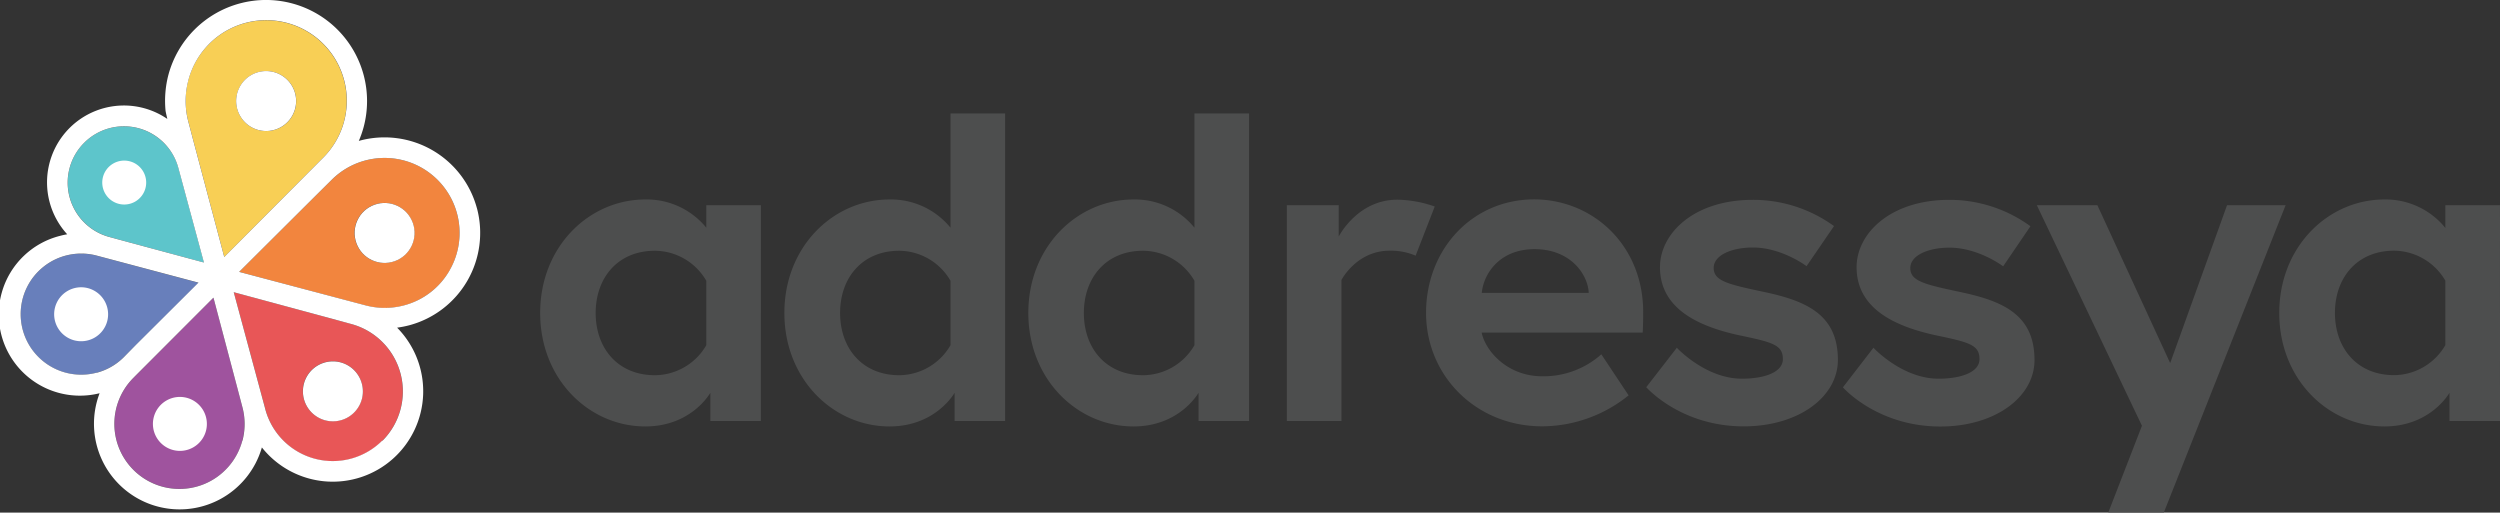 <svg xmlns="http://www.w3.org/2000/svg" viewBox="0 0 682.93 140.03"><rect x="0" y="0" width="682.93" height="140.03" fill="#333333" stroke="none"/><defs><style>.cls-1{fill:#4d4e4e;}.cls-2{fill:#5dc5cb;}.cls-3{fill:#687fbb;}.cls-4{fill:#f2853e;}.cls-5{fill:#f8cf55;}.cls-6{fill:none;}.cls-7{fill:#9f539e;}.cls-8{fill:#e85657;}.cls-9{fill:#fff;}</style></defs><g id="Layer_2" data-name="Layer 2"><g id="Layer_1-2" data-name="Layer 1"><path class="cls-1" d="M274.57,115h-13.8v-7.71s-5.1,9.2-17.78,9.2c-15.29,0-28.72-12.81-28.72-31s13.43-31,28.72-31a21,21,0,0,1,16.66,7.71V31h14.92Zm-14.92-38.3a16.34,16.34,0,0,0-14-8.2c-10.07,0-16.16,7.33-16.16,17s6.09,17,16.16,17a16.34,16.34,0,0,0,14-8.2Z"/><path class="cls-1" d="M341.21,115h-13.8v-7.71s-5.1,9.2-17.78,9.2c-15.29,0-28.72-12.81-28.72-31s13.43-31,28.72-31a21,21,0,0,1,16.66,7.71V31h14.92Zm-14.92-38.3a16.34,16.34,0,0,0-14.05-8.2c-10.07,0-16.16,7.33-16.16,17s6.09,17,16.16,17a16.34,16.34,0,0,0,14.05-8.2Z"/><path class="cls-1" d="M391.93,56.42l-5.22,13.42a17.17,17.17,0,0,0-7.08-1.36c-9.08,0-13.18,8-13.18,8V115H351.53V56.05H365.7v8.57s5.1-10.07,16-10.07A31.92,31.92,0,0,1,391.93,56.42Z"/><path class="cls-1" d="M448.87,85.26c0,1.12,0,3.36-.13,5.6h-44c1.12,5.22,7.21,11.93,16.53,11.93a23.74,23.74,0,0,0,16.17-6L444.89,108a37.76,37.76,0,0,1-23.63,8.46c-17.9,0-31.7-13.68-31.7-31s12.56-31,29.59-31C435.31,54.55,448.87,67.11,448.87,85.26ZM434,80c-.25-5.1-5-11.94-14.8-11.94-9.57,0-13.92,6.72-14.42,11.94Z"/><path class="cls-1" d="M458.06,95s7.84,8.45,17.78,8.45c6.1,0,11.19-1.74,11.19-5.34,0-3.86-2.73-4.6-11.68-6.47-11.69-2.49-21.89-7.46-21.89-18.65,0-9.2,9.21-18.4,25.37-18.4A37.62,37.62,0,0,1,501,61.76L493.5,72.71s-6.72-5.1-14.67-5.1c-5.6,0-10.7,2-10.7,5.59s4,4.48,13.93,6.59c11.69,2.49,20,6.34,20,18.53,0,10.06-10.7,18.15-25.74,18.15-17.28,0-26.61-10.7-26.61-10.7Z"/><path class="cls-1" d="M511.77,95s7.83,8.45,17.78,8.45c6.09,0,11.19-1.74,11.19-5.34,0-3.86-2.74-4.6-11.69-6.47-11.69-2.49-21.88-7.46-21.88-18.65,0-9.2,9.2-18.4,25.36-18.4a37.59,37.59,0,0,1,22.13,7.21l-7.45,10.95s-6.72-5.1-14.68-5.1c-5.59,0-10.69,2-10.69,5.59s4,4.48,13.93,6.59c11.68,2.49,20,6.34,20,18.53,0,10.06-10.69,18.15-25.73,18.15-17.28,0-26.61-10.7-26.61-10.7Z"/><path class="cls-1" d="M575.93,140l9.19-23.69L556.4,56.05h16.54l19.89,43.14,15.54-43.14h16L591.1,140Z"/><path class="cls-1" d="M207.85,115h-13.8v-7.71s-5.09,9.2-17.77,9.2c-15.3,0-28.72-12.81-28.72-31s13.42-31,28.72-31a21,21,0,0,1,16.66,7.71V56.05h14.91Zm-14.91-38.3a16.34,16.34,0,0,0-14.05-8.2c-10.07,0-16.17,7.33-16.17,17s6.1,17,16.17,17a16.34,16.34,0,0,0,14.05-8.2Z"/><path class="cls-1" d="M682.93,115h-13.8v-7.71s-5.1,9.2-17.78,9.2c-15.29,0-28.72-12.81-28.72-31s13.43-31,28.72-31A21,21,0,0,1,668,62.26V56.05h14.92ZM668,76.68a16.34,16.34,0,0,0-14-8.2c-10.07,0-16.16,7.33-16.16,17s6.09,17,16.16,17a16.34,16.34,0,0,0,14-8.2Z"/><path class="cls-2" d="M29.84,64.72,34.51,66h0l21.22,5.73-7-25.9a15.35,15.35,0,0,0-4-6.81A15.38,15.38,0,0,0,23,39a15.38,15.38,0,0,0,6.81,25.7Z"/><path class="cls-3" d="M37.26,94.17h0l17-16.92-27-7.19-.83-.22A16.54,16.54,0,1,0,33.8,97.6Z"/><path class="cls-4" d="M124.85,58.34a20.47,20.47,0,0,0-34.19-9.26l-3.47,3.44h0L65.33,74.27l34.54,9.18a20.5,20.5,0,0,0,10.49,0,20.48,20.48,0,0,0,14.49-25.08ZM102.94,71.55a8.19,8.19,0,1,1,10-5.79A8.2,8.2,0,0,1,102.94,71.55Z"/><path class="cls-5" d="M52.67,37.86h0l8.6,32.35L88.31,43.05a22,22,0,1,0-36.87-9.88ZM74.81,19.69a8.19,8.19,0,1,1-10,5.79A8.2,8.2,0,0,1,74.81,19.69Z"/><path class="cls-6" d="M23,60.76a15.35,15.35,0,0,0,6.81,4L34.51,66h0l21.22,5.73-7-25.9a15.35,15.35,0,0,0-4-6.81A15.38,15.38,0,0,0,23,39,15.38,15.38,0,0,0,23,60.76Z"/><path class="cls-6" d="M37.26,94.18l17-16.92-27-7.19-.83-.22A16.54,16.54,0,1,0,33.8,97.6l3.46-3.43Z"/><path class="cls-6" d="M52.67,37.86h0l8.6,32.35L88.31,43.05a22,22,0,1,0-36.87-9.88Z"/><path class="cls-6" d="M93.07,99a8.19,8.19,0,1,0,5.79,10A8.21,8.21,0,0,0,93.07,99Z"/><path class="cls-6" d="M122.8,73.88a20.48,20.48,0,0,0-32.14-24.8l-3.47,3.44h0L65.33,74.27l34.54,9.18a20.5,20.5,0,0,0,10.49,0A20.29,20.29,0,0,0,122.8,73.88Z"/><path class="cls-7" d="M65,106.59h0L58.31,81.31,37,102.67l-.6.61a17.77,17.77,0,1,0,29.82,8Z"/><path class="cls-8" d="M96,88.52l-4.7-1.28h0L63.85,79.82l8.44,31.24.24.91A19.09,19.09,0,1,0,96,88.52ZM88.83,114.8a8.19,8.19,0,1,1,10-5.79A8.2,8.2,0,0,1,88.83,114.8Z"/><path class="cls-9" d="M70.57,35.51a8.19,8.19,0,1,0-5.79-10A8.2,8.2,0,0,0,70.57,35.51Z"/><circle class="cls-9" cx="105.06" cy="63.64" r="8.19" transform="translate(-15.35 39.39) rotate(-19.82)"/><path class="cls-9" d="M93.07,99a8.19,8.19,0,1,0,5.79,10A8.21,8.21,0,0,0,93.07,99Z"/><path class="cls-9" d="M130.28,56.88a26.13,26.13,0,0,0-32-18.46l-.26.07a28.18,28.18,0,0,0,1.31-3.75A27.6,27.6,0,0,0,46,20.46,28.19,28.19,0,0,0,45.2,30c0,.33.21,1.2.51,2.49A21,21,0,0,0,18.36,64q-1,.17-1.92.42a22.16,22.16,0,0,0,10.77,43,23.39,23.39,0,1,0,44.33,14.81,24.71,24.71,0,1,0,36.94-32.72,27.39,27.39,0,0,0,3.34-.66,26.12,26.12,0,0,0,18.46-32Zm-78.81-35A22,22,0,1,1,88.31,43.05L61.26,70.21l-8.6-32.35h0l-1.23-4.69A21.93,21.93,0,0,1,51.47,21.91ZM23,39a15.38,15.38,0,0,1,25.7,6.81l7,25.9L34.51,66h0l-4.67-1.27A15.38,15.38,0,0,1,23,39Zm3.42,62.8a16.54,16.54,0,1,1-.08-32l.83.22,27.05,7.19-17,16.92h0L33.8,97.6A16.42,16.42,0,0,1,26.45,101.82Zm39.78,18.56a17.78,17.78,0,1,1-29.8-17.1l.6-.61L58.31,81.31,65,106.59h0l1.23,4.68A17.81,17.81,0,0,1,66.23,120.38Zm38.21,0A19.09,19.09,0,0,1,72.53,112l-.24-.91L63.85,79.82l27.44,7.41h0L96,88.52a19.08,19.08,0,0,1,8.46,31.9ZM122.8,73.88a20.29,20.29,0,0,1-12.44,9.54,20.5,20.5,0,0,1-10.49,0L65.33,74.27,87.19,52.51h0l3.47-3.44a20.48,20.48,0,0,1,32.14,24.8Z"/><path class="cls-9" d="M32.36,55.66a6,6,0,1,0-4.23-7.31A6,6,0,0,0,32.36,55.66Z"/><path class="cls-9" d="M24.08,78.73a7.37,7.37,0,1,0,5.21,9A7.39,7.39,0,0,0,24.08,78.73Z"/><path class="cls-9" d="M51.05,108.68a7.37,7.37,0,1,0,5.22,9A7.38,7.38,0,0,0,51.05,108.68Z"/></g></g></svg>